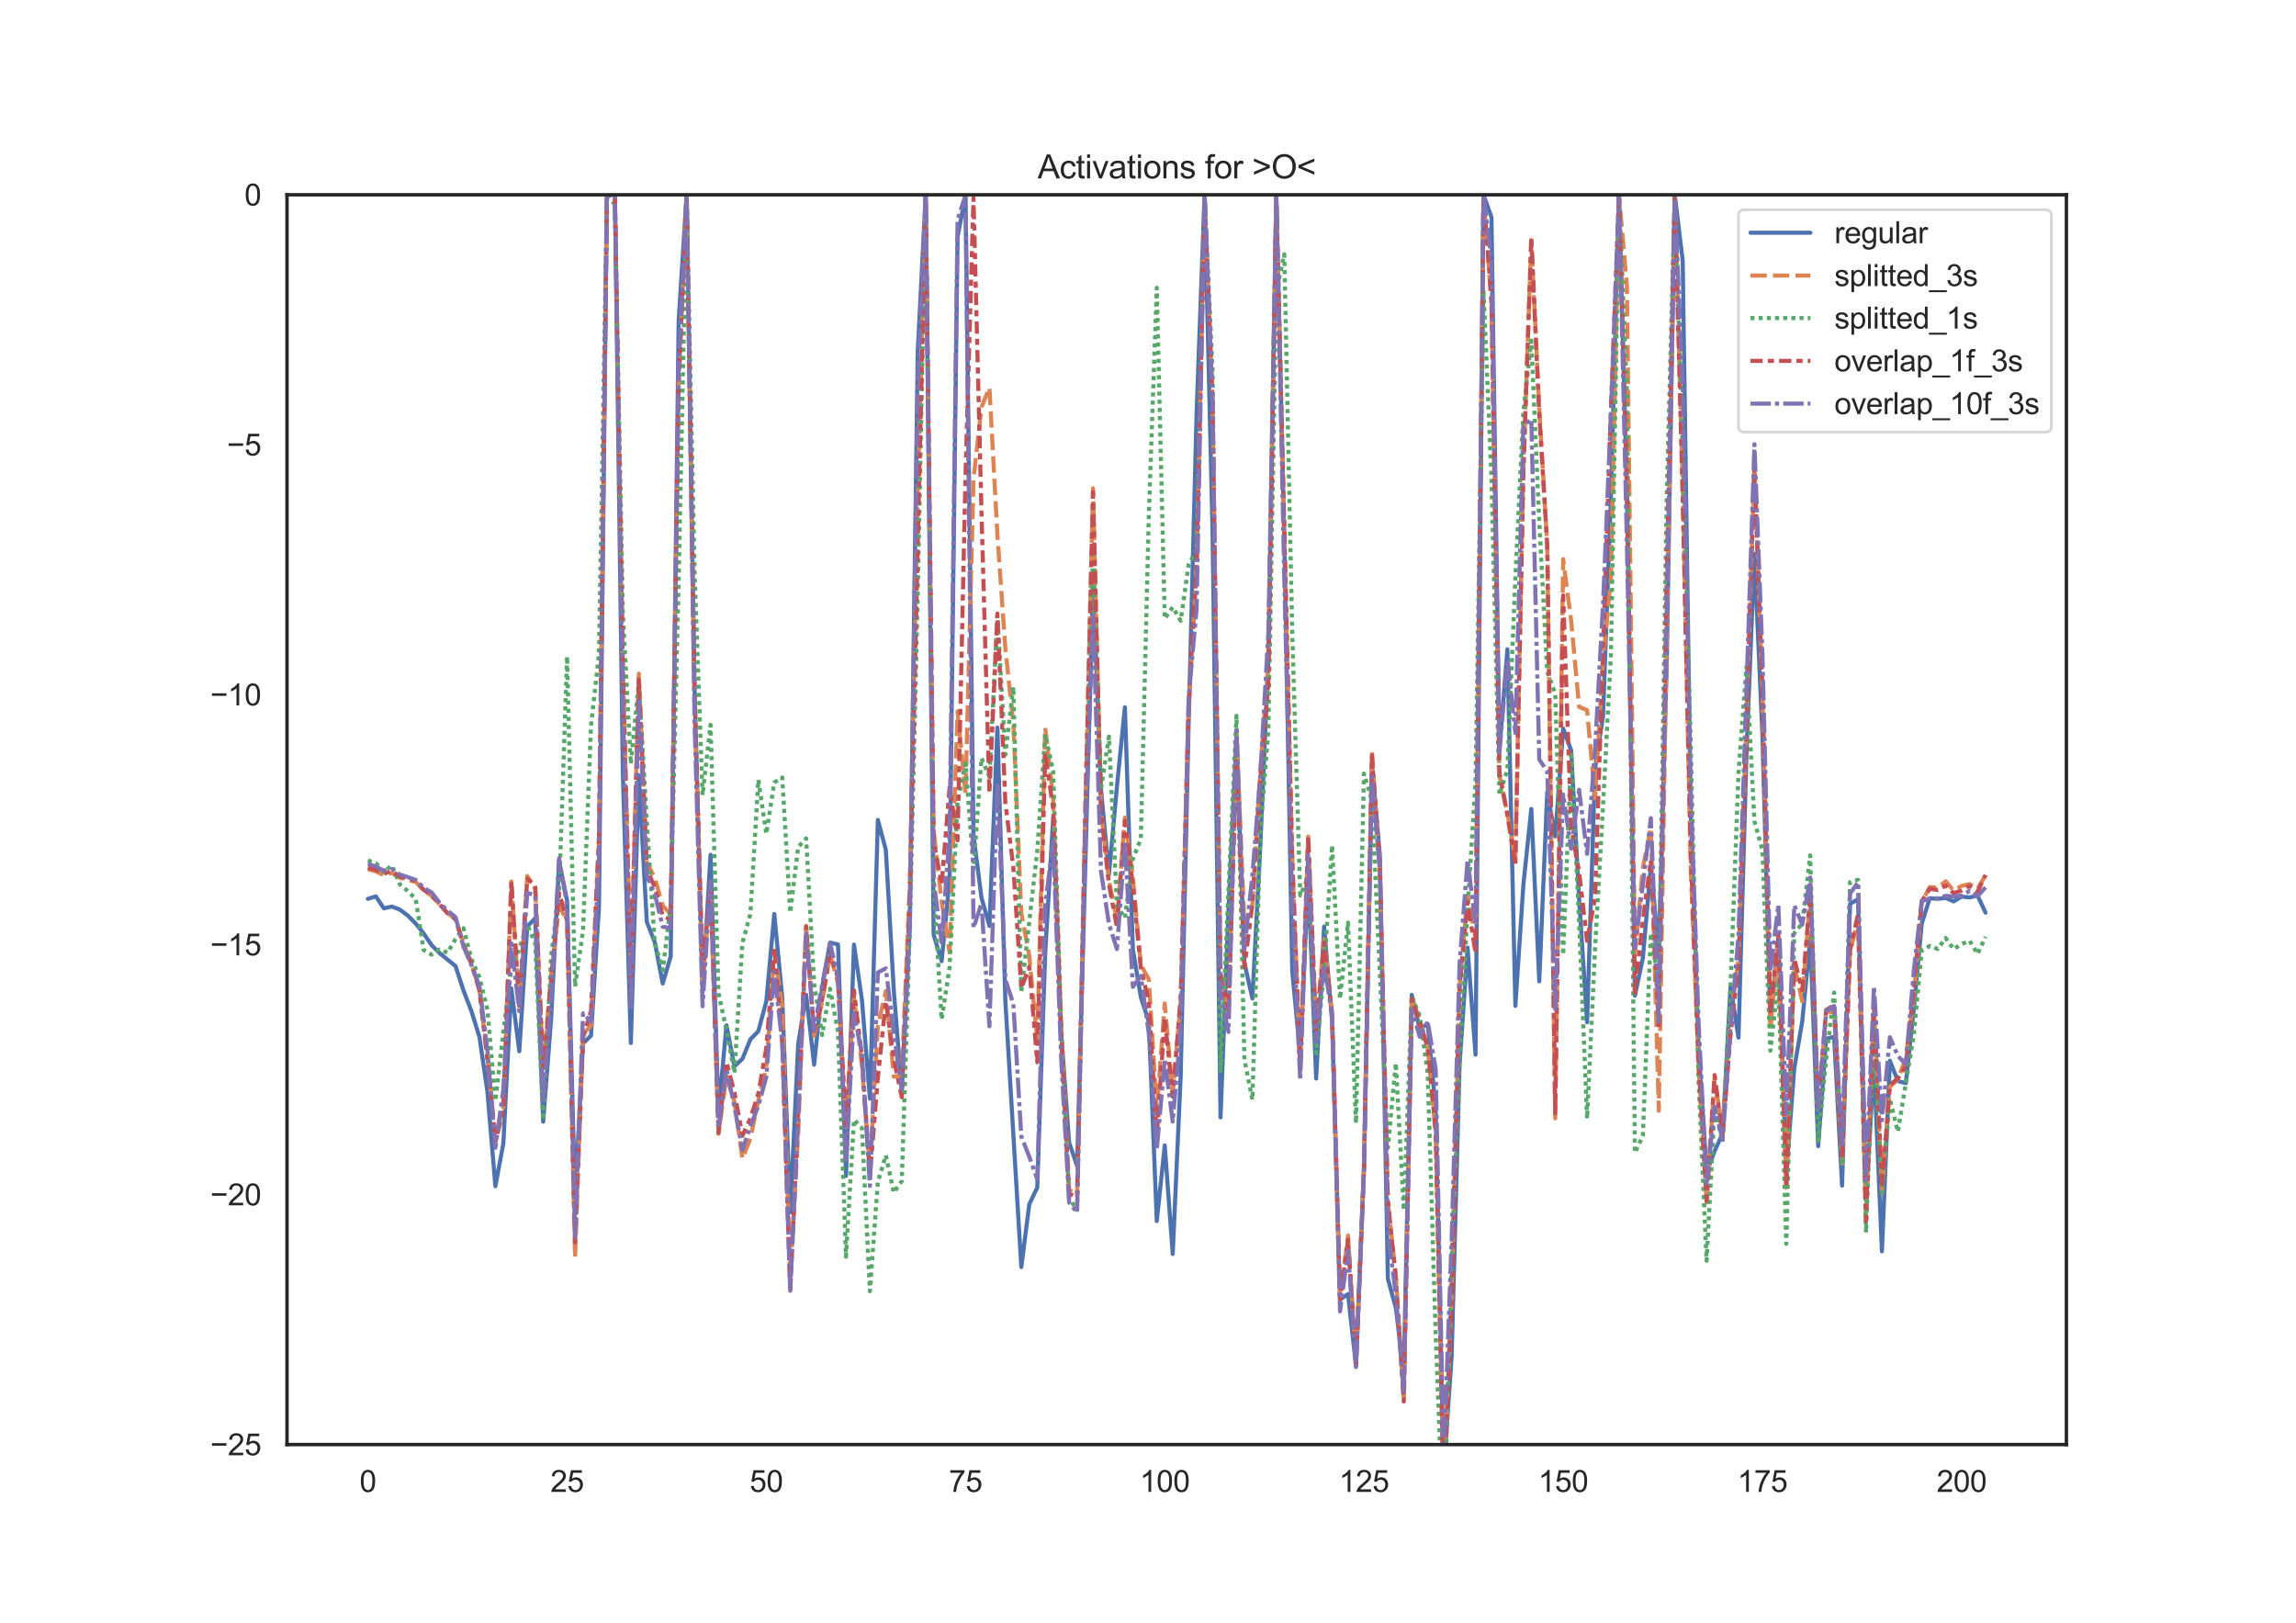 <?xml version="1.0" encoding="utf-8" standalone="no"?>
<!DOCTYPE svg PUBLIC "-//W3C//DTD SVG 1.1//EN"
  "http://www.w3.org/Graphics/SVG/1.1/DTD/svg11.dtd">
<svg height="595.44pt" version="1.1" viewBox="0 0 842.4 595.44" width="842.4pt" xmlns="http://www.w3.org/2000/svg" xmlns:xlink="http://www.w3.org/1999/xlink">
 <defs>
  <style type="text/css">*{stroke-linecap:butt;stroke-linejoin:round;}</style>
 </defs>
 <g id="figure_1">
  <g id="patch_1">
   <path d="M 0 595.44 
L 842.4 595.44 
L 842.4 0 
L 0 0 
z
" style="fill:#ffffff;"/>
  </g>
  <g id="axes_1">
   <g id="patch_2">
    <path d="M 105.3 529.942 
L 758.16 529.942 
L 758.16 71.453 
L 105.3 71.453 
z
" style="fill:#ffffff;"/>
   </g>
   <g id="matplotlib.axis_1">
    <g id="xtick_1">
     <g id="text_1">
      <!-- 0 -->
      <g style="fill:#262626;" transform="translate(131.917 547.315)scale(0.11 -0.11)">
       <defs>
        <path d="M 266 2259 
Q 266 3072 433 3567 
Q 600 4063 929 4331 
Q 1259 4600 1759 4600 
Q 2128 4600 2406 4451 
Q 2684 4303 2865 4023 
Q 3047 3744 3150 3342 
Q 3253 2941 3253 2259 
Q 3253 1453 3087 958 
Q 2922 463 2592 192 
Q 2263 -78 1759 -78 
Q 1097 -78 719 397 
Q 266 969 266 2259 
z
M 844 2259 
Q 844 1131 1108 757 
Q 1372 384 1759 384 
Q 2147 384 2411 759 
Q 2675 1134 2675 2259 
Q 2675 3391 2411 3762 
Q 2147 4134 1753 4134 
Q 1366 4134 1134 3806 
Q 844 3388 844 2259 
z
" id="ArialMT-30" transform="scale(0.016)"/>
       </defs>
       <use xlink:href="#ArialMT-30"/>
      </g>
     </g>
    </g>
    <g id="xtick_2">
     <g id="text_2">
      <!-- 25 -->
      <g style="fill:#262626;" transform="translate(201.951 547.315)scale(0.11 -0.11)">
       <defs>
        <path d="M 3222 541 
L 3222 0 
L 194 0 
Q 188 203 259 391 
Q 375 700 629 1000 
Q 884 1300 1366 1694 
Q 2113 2306 2375 2664 
Q 2638 3022 2638 3341 
Q 2638 3675 2398 3904 
Q 2159 4134 1775 4134 
Q 1369 4134 1125 3890 
Q 881 3647 878 3216 
L 300 3275 
Q 359 3922 746 4261 
Q 1134 4600 1788 4600 
Q 2447 4600 2831 4234 
Q 3216 3869 3216 3328 
Q 3216 3053 3103 2787 
Q 2991 2522 2730 2228 
Q 2469 1934 1863 1422 
Q 1356 997 1212 845 
Q 1069 694 975 541 
L 3222 541 
z
" id="ArialMT-32" transform="scale(0.016)"/>
        <path d="M 266 1200 
L 856 1250 
Q 922 819 1161 601 
Q 1400 384 1738 384 
Q 2144 384 2425 690 
Q 2706 997 2706 1503 
Q 2706 1984 2436 2262 
Q 2166 2541 1728 2541 
Q 1456 2541 1237 2417 
Q 1019 2294 894 2097 
L 366 2166 
L 809 4519 
L 3088 4519 
L 3088 3981 
L 1259 3981 
L 1013 2750 
Q 1425 3038 1878 3038 
Q 2478 3038 2890 2622 
Q 3303 2206 3303 1553 
Q 3303 931 2941 478 
Q 2500 -78 1738 -78 
Q 1113 -78 717 272 
Q 322 622 266 1200 
z
" id="ArialMT-35" transform="scale(0.016)"/>
       </defs>
       <use xlink:href="#ArialMT-32"/>
       <use x="55.615" xlink:href="#ArialMT-35"/>
      </g>
     </g>
    </g>
    <g id="xtick_3">
     <g id="text_3">
      <!-- 50 -->
      <g style="fill:#262626;" transform="translate(275.043 547.315)scale(0.11 -0.11)">
       <use xlink:href="#ArialMT-35"/>
       <use x="55.615" xlink:href="#ArialMT-30"/>
      </g>
     </g>
    </g>
    <g id="xtick_4">
     <g id="text_4">
      <!-- 75 -->
      <g style="fill:#262626;" transform="translate(348.135 547.315)scale(0.11 -0.11)">
       <defs>
        <path d="M 303 3981 
L 303 4522 
L 3269 4522 
L 3269 4084 
Q 2831 3619 2401 2847 
Q 1972 2075 1738 1259 
Q 1569 684 1522 0 
L 944 0 
Q 953 541 1156 1306 
Q 1359 2072 1739 2783 
Q 2119 3494 2547 3981 
L 303 3981 
z
" id="ArialMT-37" transform="scale(0.016)"/>
       </defs>
       <use xlink:href="#ArialMT-37"/>
       <use x="55.615" xlink:href="#ArialMT-35"/>
      </g>
     </g>
    </g>
    <g id="xtick_5">
     <g id="text_5">
      <!-- 100 -->
      <g style="fill:#262626;" transform="translate(418.169 547.315)scale(0.11 -0.11)">
       <defs>
        <path d="M 2384 0 
L 1822 0 
L 1822 3584 
Q 1619 3391 1289 3197 
Q 959 3003 697 2906 
L 697 3450 
Q 1169 3672 1522 3987 
Q 1875 4303 2022 4600 
L 2384 4600 
L 2384 0 
z
" id="ArialMT-31" transform="scale(0.016)"/>
       </defs>
       <use xlink:href="#ArialMT-31"/>
       <use x="55.615" xlink:href="#ArialMT-30"/>
       <use x="111.23" xlink:href="#ArialMT-30"/>
      </g>
     </g>
    </g>
    <g id="xtick_6">
     <g id="text_6">
      <!-- 125 -->
      <g style="fill:#262626;" transform="translate(491.261 547.315)scale(0.11 -0.11)">
       <use xlink:href="#ArialMT-31"/>
       <use x="55.615" xlink:href="#ArialMT-32"/>
       <use x="111.23" xlink:href="#ArialMT-35"/>
      </g>
     </g>
    </g>
    <g id="xtick_7">
     <g id="text_7">
      <!-- 150 -->
      <g style="fill:#262626;" transform="translate(564.353 547.315)scale(0.11 -0.11)">
       <use xlink:href="#ArialMT-31"/>
       <use x="55.615" xlink:href="#ArialMT-35"/>
       <use x="111.23" xlink:href="#ArialMT-30"/>
      </g>
     </g>
    </g>
    <g id="xtick_8">
     <g id="text_8">
      <!-- 175 -->
      <g style="fill:#262626;" transform="translate(637.446 547.315)scale(0.11 -0.11)">
       <use xlink:href="#ArialMT-31"/>
       <use x="55.615" xlink:href="#ArialMT-37"/>
       <use x="111.23" xlink:href="#ArialMT-35"/>
      </g>
     </g>
    </g>
    <g id="xtick_9">
     <g id="text_9">
      <!-- 200 -->
      <g style="fill:#262626;" transform="translate(710.538 547.315)scale(0.11 -0.11)">
       <use xlink:href="#ArialMT-32"/>
       <use x="55.615" xlink:href="#ArialMT-30"/>
       <use x="111.23" xlink:href="#ArialMT-30"/>
      </g>
     </g>
    </g>
   </g>
   <g id="matplotlib.axis_2">
    <g id="ytick_1">
     <g id="text_10">
      <!-- −25 -->
      <g style="fill:#262626;" transform="translate(77.141 533.878)scale(0.11 -0.11)">
       <defs>
        <path d="M 3381 1997 
L 356 1997 
L 356 2522 
L 3381 2522 
L 3381 1997 
z
" id="ArialMT-2212" transform="scale(0.016)"/>
       </defs>
       <use xlink:href="#ArialMT-2212"/>
       <use x="58.398" xlink:href="#ArialMT-32"/>
       <use x="114.014" xlink:href="#ArialMT-35"/>
      </g>
     </g>
    </g>
    <g id="ytick_2">
     <g id="text_11">
      <!-- −20 -->
      <g style="fill:#262626;" transform="translate(77.141 442.181)scale(0.11 -0.11)">
       <use xlink:href="#ArialMT-2212"/>
       <use x="58.398" xlink:href="#ArialMT-32"/>
       <use x="114.014" xlink:href="#ArialMT-30"/>
      </g>
     </g>
    </g>
    <g id="ytick_3">
     <g id="text_12">
      <!-- −15 -->
      <g style="fill:#262626;" transform="translate(77.141 350.483)scale(0.11 -0.11)">
       <use xlink:href="#ArialMT-2212"/>
       <use x="58.398" xlink:href="#ArialMT-31"/>
       <use x="114.014" xlink:href="#ArialMT-35"/>
      </g>
     </g>
    </g>
    <g id="ytick_4">
     <g id="text_13">
      <!-- −10 -->
      <g style="fill:#262626;" transform="translate(77.141 258.785)scale(0.11 -0.11)">
       <use xlink:href="#ArialMT-2212"/>
       <use x="58.398" xlink:href="#ArialMT-31"/>
       <use x="114.014" xlink:href="#ArialMT-30"/>
      </g>
     </g>
    </g>
    <g id="ytick_5">
     <g id="text_14">
      <!-- −5 -->
      <g style="fill:#262626;" transform="translate(83.258 167.087)scale(0.11 -0.11)">
       <use xlink:href="#ArialMT-2212"/>
       <use x="58.398" xlink:href="#ArialMT-35"/>
      </g>
     </g>
    </g>
    <g id="ytick_6">
     <g id="text_15">
      <!-- 0 -->
      <g style="fill:#262626;" transform="translate(89.683 75.39)scale(0.11 -0.11)">
       <use xlink:href="#ArialMT-30"/>
      </g>
     </g>
    </g>
   </g>
   <g id="line2d_1">
    <path clip-path="url(#p7b785e1bb0)" d="M 134.975 329.753 
L 137.899 328.827 
L 140.823 333.23 
L 143.747 332.581 
L 146.67 333.669 
L 149.594 335.86 
L 152.518 338.815 
L 155.441 342.441 
L 158.365 346.746 
L 161.289 349.666 
L 167.136 354.429 
L 170.06 363.395 
L 172.983 370.984 
L 175.907 380.41 
L 178.831 400.469 
L 181.754 435.183 
L 184.678 419.471 
L 187.602 362.597 
L 190.526 385.67 
L 193.449 339.867 
L 196.373 336.881 
L 199.297 411.492 
L 202.22 373.564 
L 205.144 316.009 
L 208.068 330.448 
L 210.991 439.56 
L 213.915 382.779 
L 216.839 379.917 
L 219.762 332.652 
L 222.686 71.46 
L 225.61 71.473 
L 228.534 283.904 
L 231.457 382.635 
L 234.381 284.479 
L 237.305 338.144 
L 240.228 345.662 
L 243.152 360.809 
L 246.076 350.881 
L 248.999 117.717 
L 251.923 71.457 
L 254.847 252.279 
L 257.77 363.845 
L 260.694 313.587 
L 263.618 408.055 
L 266.542 376.143 
L 269.465 391.193 
L 272.389 388.434 
L 275.313 381.313 
L 278.236 378.299 
L 281.16 367.337 
L 284.084 335.296 
L 287.007 365.953 
L 289.931 444.769 
L 292.855 383.012 
L 295.778 364.967 
L 298.702 390.586 
L 301.626 362.34 
L 304.549 345.786 
L 307.473 346.482 
L 310.397 431.387 
L 313.321 346.525 
L 316.244 366.8 
L 319.168 403.054 
L 322.092 300.804 
L 325.015 311.794 
L 327.939 363.379 
L 330.863 400.426 
L 333.786 340.587 
L 336.71 129.181 
L 339.634 71.454 
L 342.557 342.959 
L 345.481 352.614 
L 348.405 322.745 
L 351.329 86.937 
L 354.252 71.493 
L 357.176 306.326 
L 360.1 329.306 
L 363.023 339.692 
L 365.947 266.934 
L 368.871 367.446 
L 374.718 464.843 
L 377.642 441.768 
L 380.565 435.664 
L 383.489 349.629 
L 386.413 299.939 
L 389.336 378.565 
L 392.26 419.124 
L 395.184 427.705 
L 401.031 214.124 
L 403.955 289.592 
L 406.879 320.789 
L 409.802 288.568 
L 412.726 259.468 
L 415.65 348.271 
L 418.573 365.813 
L 421.497 374.833 
L 424.421 447.958 
L 427.344 420.198 
L 430.268 460.047 
L 433.192 394.743 
L 436.116 265.44 
L 439.039 151.108 
L 441.963 71.453 
L 444.887 194.954 
L 447.81 409.924 
L 450.734 333.8 
L 453.658 270.18 
L 456.581 353.315 
L 459.505 366.307 
L 462.429 309.879 
L 465.352 241.992 
L 468.276 71.696 
L 471.2 196.898 
L 474.124 356.316 
L 477.047 386.952 
L 479.971 321.866 
L 482.895 395.683 
L 485.818 339.894 
L 488.742 374.634 
L 491.666 476.741 
L 494.589 474.746 
L 497.513 501.084 
L 500.437 429.233 
L 503.36 280.369 
L 506.284 313.874 
L 509.208 469.098 
L 512.131 479.833 
L 515.055 503.29 
L 517.979 364.963 
L 520.903 377.487 
L 523.826 375.589 
L 526.75 406.881 
L 529.674 540.39 
L 532.597 497.772 
L 535.521 390.531 
L 538.445 347.632 
L 541.368 386.919 
L 544.292 71.492 
L 547.216 79.685 
L 550.139 274.828 
L 553.063 238.19 
L 555.987 369.015 
L 558.911 324.731 
L 561.834 296.768 
L 564.758 359.996 
L 567.682 290.608 
L 570.605 306.823 
L 573.529 267.294 
L 576.453 275.253 
L 579.376 329.732 
L 582.3 375.022 
L 585.224 281.884 
L 588.147 262.782 
L 591.071 181.736 
L 593.995 71.455 
L 596.918 180.43 
L 599.842 365.279 
L 602.766 351.463 
L 605.69 317.767 
L 608.613 349.316 
L 611.537 242.962 
L 614.461 71.477 
L 617.384 95.593 
L 620.308 297.978 
L 623.232 384.762 
L 626.155 430.1 
L 629.079 422.302 
L 632.003 415.849 
L 634.926 362.106 
L 637.85 380.678 
L 640.774 276.786 
L 643.698 203.195 
L 646.621 269.619 
L 649.545 374.695 
L 652.469 344.401 
L 655.392 430.547 
L 658.316 391.909 
L 661.24 374.703 
L 664.163 344.203 
L 667.087 420.473 
L 670.011 381.081 
L 672.934 380.356 
L 675.858 434.968 
L 678.782 331.599 
L 681.706 329.869 
L 684.629 440.429 
L 687.553 390.306 
L 690.477 459.062 
L 693.4 389.111 
L 696.324 396.591 
L 699.248 397.378 
L 702.171 370.154 
L 705.095 338.813 
L 708.019 329.53 
L 710.942 329.76 
L 713.866 329.415 
L 716.79 330.699 
L 719.713 328.921 
L 722.637 329.228 
L 725.561 328.525 
L 728.485 334.817 
L 728.485 334.817 
" style="fill:none;stroke:#4c72b0;stroke-linecap:round;stroke-width:1.5;"/>
   </g>
   <g id="line2d_2">
    <path clip-path="url(#p7b785e1bb0)" d="M 134.975 318.847 
L 137.899 319.677 
L 140.823 321.033 
L 143.747 320.246 
L 146.67 322.061 
L 152.518 323.518 
L 155.441 326.597 
L 158.365 328.653 
L 161.289 331.703 
L 164.212 335.011 
L 167.136 337.103 
L 170.06 346.186 
L 172.983 353.339 
L 175.907 363.029 
L 178.831 387.935 
L 181.754 417.526 
L 184.678 406.09 
L 187.602 323.369 
L 190.526 368.933 
L 193.449 321.357 
L 196.373 326.021 
L 199.297 391.554 
L 202.22 357.714 
L 205.144 332.527 
L 208.068 337.575 
L 210.991 461.278 
L 213.915 379.24 
L 216.839 376.358 
L 219.762 307.782 
L 222.686 71.463 
L 225.61 71.541 
L 228.534 243.48 
L 231.457 357.147 
L 234.381 247.118 
L 237.305 316.392 
L 240.228 322.035 
L 243.152 332.221 
L 246.076 335.365 
L 248.999 141.065 
L 251.923 71.457 
L 254.847 259.826 
L 257.77 359.56 
L 260.694 326.625 
L 263.618 415.977 
L 266.542 394.815 
L 269.465 404.233 
L 272.389 425.025 
L 275.313 417.718 
L 278.236 403.639 
L 281.16 391.728 
L 284.084 348.836 
L 287.007 368.999 
L 289.931 468.334 
L 292.855 415.833 
L 295.778 339.638 
L 298.702 379.934 
L 301.626 367.665 
L 304.549 349.854 
L 307.473 360.856 
L 310.397 413.633 
L 313.321 365.645 
L 316.244 391.02 
L 319.168 429.199 
L 322.092 376.198 
L 325.015 363.57 
L 327.939 394.992 
L 330.863 394.514 
L 333.786 324.447 
L 336.71 182.495 
L 339.634 71.453 
L 342.557 304.461 
L 345.481 330.86 
L 348.405 349.387 
L 351.329 260.992 
L 354.252 291.269 
L 357.176 175.804 
L 360.1 149.408 
L 363.023 142.196 
L 365.947 196.2 
L 368.871 237.89 
L 371.794 265.506 
L 374.718 334.864 
L 377.642 350.596 
L 380.565 381.691 
L 383.489 266.934 
L 386.413 292.916 
L 389.336 375.472 
L 392.26 436.466 
L 395.184 438.391 
L 398.108 302.041 
L 401.031 179.152 
L 403.955 297.287 
L 406.879 323.059 
L 409.802 337.635 
L 412.726 299.896 
L 415.65 321.873 
L 418.573 354.011 
L 421.497 359.216 
L 424.421 407.677 
L 427.344 368.115 
L 430.268 401.232 
L 433.192 367.244 
L 436.116 259.953 
L 439.039 207.733 
L 441.963 71.453 
L 444.887 147.267 
L 447.81 355.534 
L 450.734 371.676 
L 453.658 267.769 
L 456.581 339.814 
L 459.505 331.617 
L 462.429 282.403 
L 465.352 242.479 
L 468.276 71.721 
L 471.2 197.102 
L 474.124 313.552 
L 477.047 392.926 
L 479.971 306.879 
L 482.895 376.627 
L 485.818 344.526 
L 488.742 371.69 
L 491.666 476.398 
L 494.589 453.278 
L 497.513 499.355 
L 500.437 427.689 
L 503.36 275.83 
L 506.284 318.92 
L 509.208 441.033 
L 512.131 467.916 
L 515.055 513.818 
L 517.979 366.008 
L 520.903 374.242 
L 523.826 384.413 
L 526.75 415.979 
L 529.674 547.239 
L 532.597 476.79 
L 535.521 361.572 
L 538.445 328.396 
L 541.368 344.129 
L 544.292 71.456 
L 547.216 111.575 
L 550.139 284.503 
L 553.063 298.373 
L 555.987 314.895 
L 558.911 172.584 
L 561.834 88 
L 564.758 149.823 
L 567.682 199.906 
L 570.605 410.274 
L 573.529 205.136 
L 576.453 227.693 
L 579.376 259.317 
L 582.3 260.533 
L 585.224 292.928 
L 588.147 242.155 
L 591.071 211.644 
L 593.995 71.455 
L 596.918 105.04 
L 599.842 350.452 
L 602.766 318.356 
L 605.69 303.638 
L 608.613 407.475 
L 611.537 231.857 
L 614.461 71.52 
L 617.384 177.925 
L 620.308 318.42 
L 623.232 391.722 
L 626.155 441.165 
L 629.079 395.198 
L 632.003 415.516 
L 634.926 373.103 
L 637.85 352.063 
L 640.774 264.981 
L 643.698 171.241 
L 646.621 253.89 
L 649.545 378.256 
L 652.469 345.092 
L 655.392 436.545 
L 658.316 354.103 
L 661.24 367.335 
L 664.163 328.742 
L 667.087 407.234 
L 670.011 371.042 
L 672.934 371.364 
L 675.858 426.877 
L 678.782 349.313 
L 681.706 337.213 
L 684.629 447.336 
L 687.553 368.837 
L 690.477 437.71 
L 693.4 398.657 
L 696.324 395.988 
L 699.248 388.187 
L 702.171 365.39 
L 705.095 330.879 
L 708.019 325.428 
L 710.942 325.702 
L 713.866 323.299 
L 716.79 326.709 
L 719.713 324.999 
L 722.637 324.324 
L 725.561 326.003 
L 728.485 321.092 
L 728.485 321.092 
" style="fill:none;stroke:#dd8452;stroke-dasharray:6,2.25;stroke-dashoffset:0;stroke-width:1.5;"/>
   </g>
   <g id="line2d_3">
    <path clip-path="url(#p7b785e1bb0)" d="M 134.975 315.679 
L 137.899 316.606 
L 140.823 319.862 
L 143.747 317.517 
L 146.67 324.415 
L 149.594 326.837 
L 152.518 329.823 
L 155.441 348.547 
L 158.365 350.205 
L 161.289 348.325 
L 164.212 349.517 
L 167.136 344.444 
L 170.06 340.507 
L 172.983 351.815 
L 175.907 358.563 
L 178.831 370.343 
L 181.754 403.849 
L 184.678 378.647 
L 187.602 355.295 
L 190.526 348.005 
L 193.449 339.208 
L 196.373 346.051 
L 199.297 410.833 
L 202.22 350.772 
L 205.144 327.288 
L 208.068 240.808 
L 210.991 361.92 
L 213.915 341.402 
L 216.839 266.132 
L 219.762 240.048 
L 222.686 71.468 
L 225.61 74.995 
L 228.534 225.046 
L 231.457 280.254 
L 234.381 250.366 
L 237.305 301.386 
L 240.228 345.938 
L 243.152 355.874 
L 246.076 332.2 
L 248.999 212.527 
L 251.923 71.659 
L 254.847 210.125 
L 257.77 291.699 
L 260.694 265.895 
L 263.618 364.308 
L 266.542 378.007 
L 269.465 393.612 
L 272.389 345.92 
L 275.313 335.31 
L 278.236 286.089 
L 281.16 305.893 
L 284.084 287.061 
L 287.007 285.214 
L 289.931 334.821 
L 292.855 310.715 
L 295.778 307.568 
L 298.702 360.914 
L 301.626 379.704 
L 304.549 362.708 
L 307.473 378.632 
L 310.397 461.033 
L 313.321 410.761 
L 316.244 413.864 
L 319.168 473.687 
L 322.092 433.529 
L 325.015 423.833 
L 327.939 437.522 
L 330.863 433.27 
L 333.786 341.954 
L 336.71 217.913 
L 339.634 71.455 
L 342.557 325.317 
L 345.481 373.982 
L 348.405 354.953 
L 351.329 294.067 
L 354.252 280.052 
L 357.176 318.829 
L 360.1 278.145 
L 363.023 285.097 
L 365.947 225.959 
L 368.871 276.852 
L 371.794 252.037 
L 374.718 363.993 
L 380.565 312.252 
L 383.489 269.479 
L 386.413 282.894 
L 389.336 376.626 
L 392.26 439.545 
L 395.184 443.86 
L 398.108 307.04 
L 401.031 201.864 
L 403.955 289.415 
L 406.879 270.208 
L 409.802 332.234 
L 412.726 336.784 
L 415.65 315.076 
L 418.573 307.798 
L 421.497 189.154 
L 424.421 105.568 
L 427.344 226.984 
L 430.268 222.721 
L 433.192 227.728 
L 436.116 207.069 
L 439.039 201.794 
L 441.963 71.453 
L 444.887 136.121 
L 447.81 392.831 
L 450.734 326.411 
L 453.658 262.594 
L 456.581 388.746 
L 459.505 403.412 
L 462.429 305.066 
L 465.352 267.825 
L 468.276 107.045 
L 471.2 93.278 
L 474.124 232.409 
L 477.047 328.495 
L 479.971 321.942 
L 482.895 386.358 
L 485.818 356.046 
L 488.742 310.134 
L 491.666 366.385 
L 494.589 338.454 
L 497.513 412.043 
L 500.437 283.774 
L 503.36 293.63 
L 509.208 421.054 
L 512.131 390.013 
L 515.055 443.938 
L 517.979 365.374 
L 520.903 372.79 
L 523.826 393.756 
L 526.75 489.671 
L 529.674 564.13 
L 532.597 462.916 
L 535.521 387.435 
L 538.445 333.525 
L 541.368 286.687 
L 544.292 106.704 
L 547.216 175.046 
L 550.139 291.539 
L 553.063 282.416 
L 555.987 211.917 
L 558.911 151.164 
L 561.834 124.922 
L 564.758 191.394 
L 567.682 246.477 
L 570.605 254.417 
L 573.529 350.298 
L 576.453 275.776 
L 579.376 338.23 
L 582.3 410.334 
L 585.224 348.029 
L 588.147 295.681 
L 591.071 239.681 
L 593.995 71.456 
L 596.918 143.18 
L 599.842 422.89 
L 602.766 416.674 
L 605.69 342.366 
L 608.613 360.974 
L 611.537 181.313 
L 614.461 71.456 
L 617.384 165.438 
L 620.308 272.42 
L 623.232 396.919 
L 626.155 462.526 
L 629.079 406.557 
L 632.003 418.912 
L 634.926 361.89 
L 637.85 283.752 
L 640.774 244.608 
L 643.698 301.262 
L 646.621 311.877 
L 649.545 385.457 
L 652.469 359.549 
L 655.392 456.331 
L 658.316 342.286 
L 661.24 338.767 
L 664.163 313.793 
L 667.087 418.376 
L 670.011 388.492 
L 672.934 364.115 
L 675.858 426.486 
L 678.782 323.613 
L 681.706 322.758 
L 684.629 452.117 
L 687.553 377.668 
L 690.477 437.475 
L 693.4 403.192 
L 696.324 415.209 
L 702.171 379.531 
L 705.095 348.603 
L 708.019 347.048 
L 710.942 348.126 
L 713.866 344.119 
L 716.79 348.196 
L 719.713 346.325 
L 722.637 345.125 
L 725.561 349.954 
L 728.485 343.673 
L 728.485 343.673 
" style="fill:none;stroke:#55a868;stroke-dasharray:1.5,1.5;stroke-dashoffset:0;stroke-width:1.5;"/>
   </g>
   <g id="line2d_4">
    <path clip-path="url(#p7b785e1bb0)" d="M 134.975 318.266 
L 137.899 319.051 
L 140.823 320.518 
L 143.747 319.592 
L 146.67 321.511 
L 152.518 323.152 
L 155.441 326.428 
L 158.365 328.492 
L 164.212 335.03 
L 167.136 337.255 
L 170.06 346.625 
L 172.983 353.643 
L 175.907 363.366 
L 178.831 388.808 
L 181.754 419.01 
L 184.678 407.058 
L 187.602 323.459 
L 190.526 368.935 
L 193.449 322.419 
L 196.373 324.784 
L 199.297 393.272 
L 202.22 359.371 
L 205.144 327.633 
L 208.068 337.832 
L 210.991 455.766 
L 213.915 380.663 
L 216.839 370.776 
L 219.762 306.967 
L 222.686 71.462 
L 225.61 71.558 
L 228.534 246.534 
L 231.457 360.682 
L 234.381 249.231 
L 237.305 318.634 
L 240.228 325.55 
L 243.152 335.91 
L 246.076 337.465 
L 248.999 140.303 
L 251.923 71.457 
L 254.847 254.75 
L 257.77 356.091 
L 260.694 323.949 
L 263.618 415.457 
L 266.542 389.614 
L 269.465 400.759 
L 272.389 416.664 
L 275.313 410.273 
L 278.236 401.221 
L 281.16 384.432 
L 284.084 347.596 
L 287.007 382.933 
L 289.931 474.044 
L 292.855 408.473 
L 295.778 339.993 
L 298.702 379.258 
L 301.626 366.687 
L 304.549 349.849 
L 307.473 358.877 
L 310.397 413.758 
L 313.321 363.369 
L 316.244 387.717 
L 319.168 431.299 
L 322.092 395.318 
L 325.015 367.278 
L 327.939 388.494 
L 330.863 402.523 
L 333.786 329.961 
L 339.634 71.453 
L 342.557 308.458 
L 345.481 324.508 
L 348.405 288.897 
L 351.329 308.296 
L 354.252 173.739 
L 357.176 72.59 
L 360.1 187.555 
L 363.023 290.963 
L 365.947 225.086 
L 368.871 294.56 
L 371.794 318.144 
L 374.718 362.568 
L 377.642 354.718 
L 380.565 389.694 
L 383.489 276.175 
L 386.413 296.737 
L 389.336 379.922 
L 392.26 437.873 
L 395.184 439.247 
L 398.108 301.801 
L 401.031 180.522 
L 403.955 297.795 
L 406.879 324.487 
L 409.802 340.14 
L 412.726 301.087 
L 415.65 324.738 
L 418.573 355.235 
L 421.497 367.345 
L 424.421 417.024 
L 427.344 373.573 
L 430.268 402.323 
L 433.192 365.836 
L 436.116 258.915 
L 439.039 207.317 
L 441.963 71.453 
L 444.887 147.876 
L 447.81 358.918 
L 450.734 370.273 
L 453.658 278.602 
L 456.581 354.856 
L 459.505 331.636 
L 462.429 286.847 
L 465.352 250.435 
L 468.276 71.764 
L 474.124 315.829 
L 477.047 391.874 
L 479.971 306.887 
L 482.895 378.168 
L 485.818 345.837 
L 488.742 372.242 
L 491.666 477.069 
L 494.589 454.806 
L 497.513 500.626 
L 500.437 428.717 
L 503.36 277.203 
L 506.284 318.879 
L 509.208 440.486 
L 512.131 469.18 
L 515.055 514.157 
L 517.979 366.4 
L 523.826 384.334 
L 526.75 414.717 
L 529.674 547.453 
L 532.597 477.101 
L 535.521 362.213 
L 538.445 330.853 
L 541.368 349.691 
L 544.292 71.455 
L 547.216 109.937 
L 550.139 283.323 
L 553.063 299.058 
L 555.987 317.479 
L 558.911 174.315 
L 561.834 87.1 
L 564.758 152.076 
L 567.682 200.102 
L 570.605 408.495 
L 573.529 218.427 
L 576.453 303.373 
L 579.376 319.807 
L 582.3 345.161 
L 585.224 329.25 
L 591.071 149.375 
L 593.995 71.455 
L 596.918 179.607 
L 599.842 364.163 
L 602.766 337.521 
L 605.69 315.597 
L 608.613 377.575 
L 611.537 210.718 
L 614.461 71.469 
L 617.384 183.36 
L 620.308 311.81 
L 623.232 390.462 
L 626.155 440.611 
L 629.079 394.39 
L 632.003 416.736 
L 634.926 379.642 
L 637.85 353.915 
L 640.774 267.313 
L 643.698 170.534 
L 646.621 253.05 
L 649.545 371.014 
L 652.469 342.77 
L 655.392 435.613 
L 658.316 351.718 
L 661.24 363.285 
L 664.163 328.588 
L 667.087 406.209 
L 670.011 370.509 
L 672.934 368.762 
L 675.858 425.178 
L 678.782 348.592 
L 681.706 335.317 
L 684.629 448.003 
L 687.553 366.962 
L 690.477 435.022 
L 693.4 398.017 
L 696.324 395.65 
L 699.248 391.07 
L 702.171 362.584 
L 705.095 330.567 
L 708.019 326.066 
L 710.942 326.464 
L 713.866 324.923 
L 716.79 327.648 
L 719.713 326.694 
L 722.637 325.01 
L 725.561 327.128 
L 728.485 320.989 
L 728.485 320.989 
" style="fill:none;stroke:#c44e52;stroke-dasharray:4.5,1.875,2.25,1.875;stroke-dashoffset:0;stroke-width:1.5;"/>
   </g>
   <g id="line2d_5">
    <path clip-path="url(#p7b785e1bb0)" d="M 134.975 316.844 
L 137.899 317.908 
L 140.823 319.409 
L 143.747 318.8 
L 146.67 320.828 
L 149.594 321.748 
L 152.518 322.794 
L 155.441 325.697 
L 158.365 327.411 
L 161.289 331.214 
L 164.212 334.098 
L 167.136 336.472 
L 170.06 347.331 
L 172.983 354.078 
L 175.907 361.789 
L 178.831 385.285 
L 181.754 421.098 
L 184.678 399.591 
L 187.602 346.055 
L 190.526 370.953 
L 193.449 327.549 
L 196.373 328.45 
L 199.297 403.806 
L 202.22 365.872 
L 205.144 314.881 
L 208.068 332.07 
L 210.991 453.683 
L 213.915 371.755 
L 216.839 374.823 
L 219.762 314.995 
L 222.686 71.464 
L 225.61 71.485 
L 228.534 259.48 
L 231.457 370.233 
L 234.381 257.267 
L 237.305 321.394 
L 240.228 327.853 
L 243.152 340.014 
L 246.076 340.41 
L 248.999 133.946 
L 251.923 71.457 
L 254.847 265.299 
L 257.77 369.171 
L 260.694 323.147 
L 263.618 413.631 
L 266.542 392.175 
L 269.465 406.048 
L 272.389 421.867 
L 275.313 413.175 
L 278.236 405.666 
L 281.16 395.167 
L 284.084 356.459 
L 287.007 382.54 
L 289.931 473.522 
L 292.855 409.925 
L 295.778 342.522 
L 298.702 377.91 
L 301.626 361.342 
L 304.549 346.133 
L 307.473 358.417 
L 310.397 426.671 
L 313.321 371.794 
L 316.244 386.42 
L 319.168 435.08 
L 322.092 356.76 
L 325.015 355.243 
L 327.939 379.3 
L 330.863 399.699 
L 333.786 338.221 
L 336.71 141.22 
L 339.634 71.453 
L 342.557 323.022 
L 345.481 345.778 
L 348.405 305.706 
L 351.329 80.675 
L 354.252 71.518 
L 357.176 340.434 
L 360.1 331.419 
L 363.023 376.507 
L 365.947 286.967 
L 368.871 359.287 
L 371.794 368.31 
L 374.718 416.914 
L 377.642 424.362 
L 380.565 432.531 
L 383.489 331.975 
L 386.413 308.736 
L 389.336 388.149 
L 392.26 441.136 
L 395.184 444.809 
L 398.108 308.322 
L 401.031 225.785 
L 403.955 319.64 
L 406.879 338.93 
L 409.802 348.17 
L 412.726 309.06 
L 415.65 362.037 
L 418.573 358.04 
L 421.497 379.132 
L 424.421 421.859 
L 427.344 388.603 
L 430.268 411.441 
L 433.192 377.538 
L 436.116 255.712 
L 439.039 223.364 
L 441.963 71.453 
L 444.887 147.041 
L 447.81 364.532 
L 450.734 378.567 
L 453.658 267.967 
L 456.581 348.223 
L 459.505 321.073 
L 462.429 283.888 
L 465.352 232.273 
L 468.276 71.555 
L 471.2 212.318 
L 474.124 331.575 
L 477.047 396.358 
L 479.971 313.759 
L 482.895 382.261 
L 485.818 353.652 
L 488.742 372.239 
L 491.666 481.092 
L 494.589 458.78 
L 497.513 501.549 
L 500.437 429.247 
L 503.36 284.819 
L 506.284 319.697 
L 509.208 452.008 
L 512.131 474.924 
L 515.055 511.204 
L 517.979 370.293 
L 520.903 380.36 
L 523.826 374.767 
L 526.75 392.241 
L 529.674 535.588 
L 532.597 454.821 
L 535.521 353.464 
L 538.445 315.5 
L 541.368 339.248 
L 544.292 71.456 
L 547.216 95.7 
L 550.139 276.083 
L 553.063 241.558 
L 555.987 268.91 
L 558.911 156.381 
L 561.834 153.741 
L 564.758 278.629 
L 567.682 282.967 
L 570.605 370.169 
L 573.529 291.455 
L 576.453 311.382 
L 579.376 289.722 
L 582.3 313.265 
L 585.224 274.69 
L 588.147 221.666 
L 591.071 150.973 
L 593.995 71.463 
L 596.918 200.122 
L 599.842 347.839 
L 602.766 324.521 
L 605.69 300.153 
L 608.613 374.889 
L 614.461 71.478 
L 617.384 141.75 
L 620.308 289.487 
L 623.232 375.841 
L 626.155 434.191 
L 629.079 405.899 
L 632.003 418.141 
L 634.926 377.656 
L 637.85 343.197 
L 643.698 162.972 
L 646.621 239.58 
L 649.545 356.415 
L 652.469 331.927 
L 655.392 408.518 
L 658.316 332.105 
L 661.24 339.195 
L 664.163 321.894 
L 667.087 407.562 
L 670.011 371.015 
L 672.934 369.049 
L 675.858 419.856 
L 678.782 327.856 
L 681.706 323.628 
L 684.629 432.847 
L 687.553 361.789 
L 690.477 410.97 
L 693.4 380.527 
L 696.324 387.376 
L 699.248 390.46 
L 702.171 356.035 
L 705.095 330.598 
L 708.019 329.599 
L 710.942 329.535 
L 713.866 328.661 
L 716.79 328.871 
L 719.713 328.554 
L 722.637 326.842 
L 725.561 328.79 
L 728.485 325.527 
L 728.485 325.527 
" style="fill:none;stroke:#8172b3;stroke-dasharray:7.5,1.5,1.5,1.5;stroke-dashoffset:0;stroke-width:1.5;"/>
   </g>
   <g id="line2d_6"/>
   <g id="line2d_7"/>
   <g id="line2d_8"/>
   <g id="line2d_9"/>
   <g id="line2d_10"/>
   <g id="patch_3">
    <path d="M 105.3 529.942 
L 105.3 71.453 
" style="fill:none;stroke:#262626;stroke-linecap:square;stroke-linejoin:miter;stroke-width:1.25;"/>
   </g>
   <g id="patch_4">
    <path d="M 758.16 529.942 
L 758.16 71.453 
" style="fill:none;stroke:#262626;stroke-linecap:square;stroke-linejoin:miter;stroke-width:1.25;"/>
   </g>
   <g id="patch_5">
    <path d="M 105.3 529.942 
L 758.16 529.942 
" style="fill:none;stroke:#262626;stroke-linecap:square;stroke-linejoin:miter;stroke-width:1.25;"/>
   </g>
   <g id="patch_6">
    <path d="M 105.3 71.453 
L 758.16 71.453 
" style="fill:none;stroke:#262626;stroke-linecap:square;stroke-linejoin:miter;stroke-width:1.25;"/>
   </g>
   <g id="text_16">
    <!-- Activations for &gt;O&lt; -->
    <g style="fill:#262626;" transform="translate(380.707 65.453)scale(0.12 -0.12)">
     <defs>
      <path d="M -9 0 
L 1750 4581 
L 2403 4581 
L 4278 0 
L 3588 0 
L 3053 1388 
L 1138 1388 
L 634 0 
L -9 0 
z
M 1313 1881 
L 2866 1881 
L 2388 3150 
Q 2169 3728 2063 4100 
Q 1975 3659 1816 3225 
L 1313 1881 
z
" id="ArialMT-41" transform="scale(0.016)"/>
      <path d="M 2588 1216 
L 3141 1144 
Q 3050 572 2676 248 
Q 2303 -75 1759 -75 
Q 1078 -75 664 370 
Q 250 816 250 1647 
Q 250 2184 428 2587 
Q 606 2991 970 3192 
Q 1334 3394 1763 3394 
Q 2303 3394 2647 3120 
Q 2991 2847 3088 2344 
L 2541 2259 
Q 2463 2594 2264 2762 
Q 2066 2931 1784 2931 
Q 1359 2931 1093 2626 
Q 828 2322 828 1663 
Q 828 994 1084 691 
Q 1341 388 1753 388 
Q 2084 388 2306 591 
Q 2528 794 2588 1216 
z
" id="ArialMT-63" transform="scale(0.016)"/>
      <path d="M 1650 503 
L 1731 6 
Q 1494 -44 1306 -44 
Q 1000 -44 831 53 
Q 663 150 594 308 
Q 525 466 525 972 
L 525 2881 
L 113 2881 
L 113 3319 
L 525 3319 
L 525 4141 
L 1084 4478 
L 1084 3319 
L 1650 3319 
L 1650 2881 
L 1084 2881 
L 1084 941 
Q 1084 700 1114 631 
Q 1144 563 1211 522 
Q 1278 481 1403 481 
Q 1497 481 1650 503 
z
" id="ArialMT-74" transform="scale(0.016)"/>
      <path d="M 425 3934 
L 425 4581 
L 988 4581 
L 988 3934 
L 425 3934 
z
M 425 0 
L 425 3319 
L 988 3319 
L 988 0 
L 425 0 
z
" id="ArialMT-69" transform="scale(0.016)"/>
      <path d="M 1344 0 
L 81 3319 
L 675 3319 
L 1388 1331 
Q 1503 1009 1600 663 
Q 1675 925 1809 1294 
L 2547 3319 
L 3125 3319 
L 1869 0 
L 1344 0 
z
" id="ArialMT-76" transform="scale(0.016)"/>
      <path d="M 2588 409 
Q 2275 144 1986 34 
Q 1697 -75 1366 -75 
Q 819 -75 525 192 
Q 231 459 231 875 
Q 231 1119 342 1320 
Q 453 1522 633 1644 
Q 813 1766 1038 1828 
Q 1203 1872 1538 1913 
Q 2219 1994 2541 2106 
Q 2544 2222 2544 2253 
Q 2544 2597 2384 2738 
Q 2169 2928 1744 2928 
Q 1347 2928 1158 2789 
Q 969 2650 878 2297 
L 328 2372 
Q 403 2725 575 2942 
Q 747 3159 1072 3276 
Q 1397 3394 1825 3394 
Q 2250 3394 2515 3294 
Q 2781 3194 2906 3042 
Q 3031 2891 3081 2659 
Q 3109 2516 3109 2141 
L 3109 1391 
Q 3109 606 3145 398 
Q 3181 191 3288 0 
L 2700 0 
Q 2613 175 2588 409 
z
M 2541 1666 
Q 2234 1541 1622 1453 
Q 1275 1403 1131 1340 
Q 988 1278 909 1158 
Q 831 1038 831 891 
Q 831 666 1001 516 
Q 1172 366 1500 366 
Q 1825 366 2078 508 
Q 2331 650 2450 897 
Q 2541 1088 2541 1459 
L 2541 1666 
z
" id="ArialMT-61" transform="scale(0.016)"/>
      <path d="M 213 1659 
Q 213 2581 725 3025 
Q 1153 3394 1769 3394 
Q 2453 3394 2887 2945 
Q 3322 2497 3322 1706 
Q 3322 1066 3130 698 
Q 2938 331 2570 128 
Q 2203 -75 1769 -75 
Q 1072 -75 642 372 
Q 213 819 213 1659 
z
M 791 1659 
Q 791 1022 1069 705 
Q 1347 388 1769 388 
Q 2188 388 2466 706 
Q 2744 1025 2744 1678 
Q 2744 2294 2464 2611 
Q 2184 2928 1769 2928 
Q 1347 2928 1069 2612 
Q 791 2297 791 1659 
z
" id="ArialMT-6f" transform="scale(0.016)"/>
      <path d="M 422 0 
L 422 3319 
L 928 3319 
L 928 2847 
Q 1294 3394 1984 3394 
Q 2284 3394 2536 3286 
Q 2788 3178 2913 3003 
Q 3038 2828 3088 2588 
Q 3119 2431 3119 2041 
L 3119 0 
L 2556 0 
L 2556 2019 
Q 2556 2363 2490 2533 
Q 2425 2703 2258 2804 
Q 2091 2906 1866 2906 
Q 1506 2906 1245 2678 
Q 984 2450 984 1813 
L 984 0 
L 422 0 
z
" id="ArialMT-6e" transform="scale(0.016)"/>
      <path d="M 197 991 
L 753 1078 
Q 800 744 1014 566 
Q 1228 388 1613 388 
Q 2000 388 2187 545 
Q 2375 703 2375 916 
Q 2375 1106 2209 1216 
Q 2094 1291 1634 1406 
Q 1016 1563 777 1677 
Q 538 1791 414 1992 
Q 291 2194 291 2438 
Q 291 2659 392 2848 
Q 494 3038 669 3163 
Q 800 3259 1026 3326 
Q 1253 3394 1513 3394 
Q 1903 3394 2198 3281 
Q 2494 3169 2634 2976 
Q 2775 2784 2828 2463 
L 2278 2388 
Q 2241 2644 2061 2787 
Q 1881 2931 1553 2931 
Q 1166 2931 1000 2803 
Q 834 2675 834 2503 
Q 834 2394 903 2306 
Q 972 2216 1119 2156 
Q 1203 2125 1616 2013 
Q 2213 1853 2448 1751 
Q 2684 1650 2818 1456 
Q 2953 1263 2953 975 
Q 2953 694 2789 445 
Q 2625 197 2315 61 
Q 2006 -75 1616 -75 
Q 969 -75 630 194 
Q 291 463 197 991 
z
" id="ArialMT-73" transform="scale(0.016)"/>
      <path id="ArialMT-20" transform="scale(0.016)"/>
      <path d="M 556 0 
L 556 2881 
L 59 2881 
L 59 3319 
L 556 3319 
L 556 3672 
Q 556 4006 616 4169 
Q 697 4388 901 4523 
Q 1106 4659 1475 4659 
Q 1713 4659 2000 4603 
L 1916 4113 
Q 1741 4144 1584 4144 
Q 1328 4144 1222 4034 
Q 1116 3925 1116 3625 
L 1116 3319 
L 1763 3319 
L 1763 2881 
L 1116 2881 
L 1116 0 
L 556 0 
z
" id="ArialMT-66" transform="scale(0.016)"/>
      <path d="M 416 0 
L 416 3319 
L 922 3319 
L 922 2816 
Q 1116 3169 1280 3281 
Q 1444 3394 1641 3394 
Q 1925 3394 2219 3213 
L 2025 2691 
Q 1819 2813 1613 2813 
Q 1428 2813 1281 2702 
Q 1134 2591 1072 2394 
Q 978 2094 978 1738 
L 978 0 
L 416 0 
z
" id="ArialMT-72" transform="scale(0.016)"/>
      <path d="M 3384 2003 
L 350 706 
L 350 1266 
L 2753 2263 
L 350 3250 
L 350 3809 
L 3384 2528 
L 3384 2003 
z
" id="ArialMT-3e" transform="scale(0.016)"/>
      <path d="M 309 2231 
Q 309 3372 921 4017 
Q 1534 4663 2503 4663 
Q 3138 4663 3647 4359 
Q 4156 4056 4423 3514 
Q 4691 2972 4691 2284 
Q 4691 1588 4409 1038 
Q 4128 488 3612 205 
Q 3097 -78 2500 -78 
Q 1853 -78 1343 234 
Q 834 547 571 1087 
Q 309 1628 309 2231 
z
M 934 2222 
Q 934 1394 1379 917 
Q 1825 441 2497 441 
Q 3181 441 3623 922 
Q 4066 1403 4066 2288 
Q 4066 2847 3877 3264 
Q 3688 3681 3323 3911 
Q 2959 4141 2506 4141 
Q 1863 4141 1398 3698 
Q 934 3256 934 2222 
z
" id="ArialMT-4f" transform="scale(0.016)"/>
      <path d="M 350 2003 
L 350 2528 
L 3384 3809 
L 3384 3250 
L 978 2263 
L 3384 1266 
L 3384 706 
L 350 2003 
z
" id="ArialMT-3c" transform="scale(0.016)"/>
     </defs>
     <use xlink:href="#ArialMT-41"/>
     <use x="66.699" xlink:href="#ArialMT-63"/>
     <use x="116.699" xlink:href="#ArialMT-74"/>
     <use x="144.482" xlink:href="#ArialMT-69"/>
     <use x="166.699" xlink:href="#ArialMT-76"/>
     <use x="216.699" xlink:href="#ArialMT-61"/>
     <use x="272.314" xlink:href="#ArialMT-74"/>
     <use x="300.098" xlink:href="#ArialMT-69"/>
     <use x="322.314" xlink:href="#ArialMT-6f"/>
     <use x="377.93" xlink:href="#ArialMT-6e"/>
     <use x="433.545" xlink:href="#ArialMT-73"/>
     <use x="483.545" xlink:href="#ArialMT-20"/>
     <use x="511.328" xlink:href="#ArialMT-66"/>
     <use x="539.111" xlink:href="#ArialMT-6f"/>
     <use x="594.727" xlink:href="#ArialMT-72"/>
     <use x="628.027" xlink:href="#ArialMT-20"/>
     <use x="655.811" xlink:href="#ArialMT-3e"/>
     <use x="714.209" xlink:href="#ArialMT-4f"/>
     <use x="791.992" xlink:href="#ArialMT-3c"/>
    </g>
   </g>
   <g id="legend_1">
    <g id="patch_7">
     <path d="M 640.044 158.514 
L 750.46 158.514 
Q 752.66 158.514 752.66 156.314 
L 752.66 79.153 
Q 752.66 76.953 750.46 76.953 
L 640.044 76.953 
Q 637.844 76.953 637.844 79.153 
L 637.844 156.314 
Q 637.844 158.514 640.044 158.514 
z
" style="fill:#ffffff;opacity:0.8;stroke:#cccccc;stroke-linejoin:miter;"/>
    </g>
    <g id="line2d_11">
     <path d="M 642.244 85.376 
L 664.244 85.376 
" style="fill:none;stroke:#4c72b0;stroke-linecap:round;stroke-width:1.5;"/>
    </g>
    <g id="line2d_12"/>
    <g id="text_17">
     <!-- regular -->
     <g style="fill:#262626;" transform="translate(673.044 89.226)scale(0.11 -0.11)">
      <defs>
       <path d="M 2694 1069 
L 3275 997 
Q 3138 488 2766 206 
Q 2394 -75 1816 -75 
Q 1088 -75 661 373 
Q 234 822 234 1631 
Q 234 2469 665 2931 
Q 1097 3394 1784 3394 
Q 2450 3394 2872 2941 
Q 3294 2488 3294 1666 
Q 3294 1616 3291 1516 
L 816 1516 
Q 847 969 1125 678 
Q 1403 388 1819 388 
Q 2128 388 2347 550 
Q 2566 713 2694 1069 
z
M 847 1978 
L 2700 1978 
Q 2663 2397 2488 2606 
Q 2219 2931 1791 2931 
Q 1403 2931 1139 2672 
Q 875 2413 847 1978 
z
" id="ArialMT-65" transform="scale(0.016)"/>
       <path d="M 319 -275 
L 866 -356 
Q 900 -609 1056 -725 
Q 1266 -881 1628 -881 
Q 2019 -881 2231 -725 
Q 2444 -569 2519 -288 
Q 2563 -116 2559 434 
Q 2191 0 1641 0 
Q 956 0 581 494 
Q 206 988 206 1678 
Q 206 2153 378 2554 
Q 550 2956 876 3175 
Q 1203 3394 1644 3394 
Q 2231 3394 2613 2919 
L 2613 3319 
L 3131 3319 
L 3131 450 
Q 3131 -325 2973 -648 
Q 2816 -972 2473 -1159 
Q 2131 -1347 1631 -1347 
Q 1038 -1347 672 -1080 
Q 306 -813 319 -275 
z
M 784 1719 
Q 784 1066 1043 766 
Q 1303 466 1694 466 
Q 2081 466 2343 764 
Q 2606 1063 2606 1700 
Q 2606 2309 2336 2618 
Q 2066 2928 1684 2928 
Q 1309 2928 1046 2623 
Q 784 2319 784 1719 
z
" id="ArialMT-67" transform="scale(0.016)"/>
       <path d="M 2597 0 
L 2597 488 
Q 2209 -75 1544 -75 
Q 1250 -75 995 37 
Q 741 150 617 320 
Q 494 491 444 738 
Q 409 903 409 1263 
L 409 3319 
L 972 3319 
L 972 1478 
Q 972 1038 1006 884 
Q 1059 663 1231 536 
Q 1403 409 1656 409 
Q 1909 409 2131 539 
Q 2353 669 2445 892 
Q 2538 1116 2538 1541 
L 2538 3319 
L 3100 3319 
L 3100 0 
L 2597 0 
z
" id="ArialMT-75" transform="scale(0.016)"/>
       <path d="M 409 0 
L 409 4581 
L 972 4581 
L 972 0 
L 409 0 
z
" id="ArialMT-6c" transform="scale(0.016)"/>
      </defs>
      <use xlink:href="#ArialMT-72"/>
      <use x="33.301" xlink:href="#ArialMT-65"/>
      <use x="88.916" xlink:href="#ArialMT-67"/>
      <use x="144.531" xlink:href="#ArialMT-75"/>
      <use x="200.146" xlink:href="#ArialMT-6c"/>
      <use x="222.363" xlink:href="#ArialMT-61"/>
      <use x="277.979" xlink:href="#ArialMT-72"/>
     </g>
    </g>
    <g id="line2d_13">
     <path d="M 642.244 101.098 
L 664.244 101.098 
" style="fill:none;stroke:#dd8452;stroke-dasharray:6,2.25;stroke-dashoffset:0;stroke-width:1.5;"/>
    </g>
    <g id="line2d_14"/>
    <g id="text_18">
     <!-- splitted_3s -->
     <g style="fill:#262626;" transform="translate(673.044 104.948)scale(0.11 -0.11)">
      <defs>
       <path d="M 422 -1272 
L 422 3319 
L 934 3319 
L 934 2888 
Q 1116 3141 1344 3267 
Q 1572 3394 1897 3394 
Q 2322 3394 2647 3175 
Q 2972 2956 3137 2557 
Q 3303 2159 3303 1684 
Q 3303 1175 3120 767 
Q 2938 359 2589 142 
Q 2241 -75 1856 -75 
Q 1575 -75 1351 44 
Q 1128 163 984 344 
L 984 -1272 
L 422 -1272 
z
M 931 1641 
Q 931 1000 1190 694 
Q 1450 388 1819 388 
Q 2194 388 2461 705 
Q 2728 1022 2728 1688 
Q 2728 2322 2467 2637 
Q 2206 2953 1844 2953 
Q 1484 2953 1207 2617 
Q 931 2281 931 1641 
z
" id="ArialMT-70" transform="scale(0.016)"/>
       <path d="M 2575 0 
L 2575 419 
Q 2259 -75 1647 -75 
Q 1250 -75 917 144 
Q 584 363 401 755 
Q 219 1147 219 1656 
Q 219 2153 384 2558 
Q 550 2963 881 3178 
Q 1213 3394 1622 3394 
Q 1922 3394 2156 3267 
Q 2391 3141 2538 2938 
L 2538 4581 
L 3097 4581 
L 3097 0 
L 2575 0 
z
M 797 1656 
Q 797 1019 1065 703 
Q 1334 388 1700 388 
Q 2069 388 2326 689 
Q 2584 991 2584 1609 
Q 2584 2291 2321 2609 
Q 2059 2928 1675 2928 
Q 1300 2928 1048 2622 
Q 797 2316 797 1656 
z
" id="ArialMT-64" transform="scale(0.016)"/>
       <path d="M -97 -1272 
L -97 -866 
L 3631 -866 
L 3631 -1272 
L -97 -1272 
z
" id="ArialMT-5f" transform="scale(0.016)"/>
       <path d="M 269 1209 
L 831 1284 
Q 928 806 1161 595 
Q 1394 384 1728 384 
Q 2125 384 2398 659 
Q 2672 934 2672 1341 
Q 2672 1728 2419 1979 
Q 2166 2231 1775 2231 
Q 1616 2231 1378 2169 
L 1441 2663 
Q 1497 2656 1531 2656 
Q 1891 2656 2178 2843 
Q 2466 3031 2466 3422 
Q 2466 3731 2256 3934 
Q 2047 4138 1716 4138 
Q 1388 4138 1169 3931 
Q 950 3725 888 3313 
L 325 3413 
Q 428 3978 793 4289 
Q 1159 4600 1703 4600 
Q 2078 4600 2393 4439 
Q 2709 4278 2876 4000 
Q 3044 3722 3044 3409 
Q 3044 3113 2884 2869 
Q 2725 2625 2413 2481 
Q 2819 2388 3044 2092 
Q 3269 1797 3269 1353 
Q 3269 753 2831 336 
Q 2394 -81 1725 -81 
Q 1122 -81 723 278 
Q 325 638 269 1209 
z
" id="ArialMT-33" transform="scale(0.016)"/>
      </defs>
      <use xlink:href="#ArialMT-73"/>
      <use x="50" xlink:href="#ArialMT-70"/>
      <use x="105.615" xlink:href="#ArialMT-6c"/>
      <use x="127.832" xlink:href="#ArialMT-69"/>
      <use x="150.049" xlink:href="#ArialMT-74"/>
      <use x="177.832" xlink:href="#ArialMT-74"/>
      <use x="205.615" xlink:href="#ArialMT-65"/>
      <use x="261.23" xlink:href="#ArialMT-64"/>
      <use x="316.846" xlink:href="#ArialMT-5f"/>
      <use x="372.461" xlink:href="#ArialMT-33"/>
      <use x="428.076" xlink:href="#ArialMT-73"/>
     </g>
    </g>
    <g id="line2d_15">
     <path d="M 642.244 116.69 
L 664.244 116.69 
" style="fill:none;stroke:#55a868;stroke-dasharray:1.5,1.5;stroke-dashoffset:0;stroke-width:1.5;"/>
    </g>
    <g id="line2d_16"/>
    <g id="text_19">
     <!-- splitted_1s -->
     <g style="fill:#262626;" transform="translate(673.044 120.54)scale(0.11 -0.11)">
      <use xlink:href="#ArialMT-73"/>
      <use x="50" xlink:href="#ArialMT-70"/>
      <use x="105.615" xlink:href="#ArialMT-6c"/>
      <use x="127.832" xlink:href="#ArialMT-69"/>
      <use x="150.049" xlink:href="#ArialMT-74"/>
      <use x="177.832" xlink:href="#ArialMT-74"/>
      <use x="205.615" xlink:href="#ArialMT-65"/>
      <use x="261.23" xlink:href="#ArialMT-64"/>
      <use x="316.846" xlink:href="#ArialMT-5f"/>
      <use x="372.461" xlink:href="#ArialMT-31"/>
      <use x="428.076" xlink:href="#ArialMT-73"/>
     </g>
    </g>
    <g id="line2d_17">
     <path d="M 642.244 132.384 
L 664.244 132.384 
" style="fill:none;stroke:#c44e52;stroke-dasharray:4.5,1.875,2.25,1.875;stroke-dashoffset:0;stroke-width:1.5;"/>
    </g>
    <g id="line2d_18"/>
    <g id="text_20">
     <!-- overlap_1f_3s -->
     <g style="fill:#262626;" transform="translate(673.044 136.234)scale(0.11 -0.11)">
      <use xlink:href="#ArialMT-6f"/>
      <use x="55.615" xlink:href="#ArialMT-76"/>
      <use x="105.615" xlink:href="#ArialMT-65"/>
      <use x="161.23" xlink:href="#ArialMT-72"/>
      <use x="194.531" xlink:href="#ArialMT-6c"/>
      <use x="216.748" xlink:href="#ArialMT-61"/>
      <use x="272.363" xlink:href="#ArialMT-70"/>
      <use x="327.979" xlink:href="#ArialMT-5f"/>
      <use x="383.594" xlink:href="#ArialMT-31"/>
      <use x="439.209" xlink:href="#ArialMT-66"/>
      <use x="466.992" xlink:href="#ArialMT-5f"/>
      <use x="522.607" xlink:href="#ArialMT-33"/>
      <use x="578.223" xlink:href="#ArialMT-73"/>
     </g>
    </g>
    <g id="line2d_19">
     <path d="M 642.244 148.078 
L 664.244 148.078 
" style="fill:none;stroke:#8172b3;stroke-dasharray:7.5,1.5,1.5,1.5;stroke-dashoffset:0;stroke-width:1.5;"/>
    </g>
    <g id="line2d_20"/>
    <g id="text_21">
     <!-- overlap_10f_3s -->
     <g style="fill:#262626;" transform="translate(673.044 151.928)scale(0.11 -0.11)">
      <use xlink:href="#ArialMT-6f"/>
      <use x="55.615" xlink:href="#ArialMT-76"/>
      <use x="105.615" xlink:href="#ArialMT-65"/>
      <use x="161.23" xlink:href="#ArialMT-72"/>
      <use x="194.531" xlink:href="#ArialMT-6c"/>
      <use x="216.748" xlink:href="#ArialMT-61"/>
      <use x="272.363" xlink:href="#ArialMT-70"/>
      <use x="327.979" xlink:href="#ArialMT-5f"/>
      <use x="383.594" xlink:href="#ArialMT-31"/>
      <use x="439.209" xlink:href="#ArialMT-30"/>
      <use x="494.824" xlink:href="#ArialMT-66"/>
      <use x="522.607" xlink:href="#ArialMT-5f"/>
      <use x="578.223" xlink:href="#ArialMT-33"/>
      <use x="633.838" xlink:href="#ArialMT-73"/>
     </g>
    </g>
   </g>
  </g>
 </g>
 <defs>
  <clipPath id="p7b785e1bb0">
   <rect height="458.489" width="652.86" x="105.3" y="71.453"/>
  </clipPath>
 </defs>
</svg>
